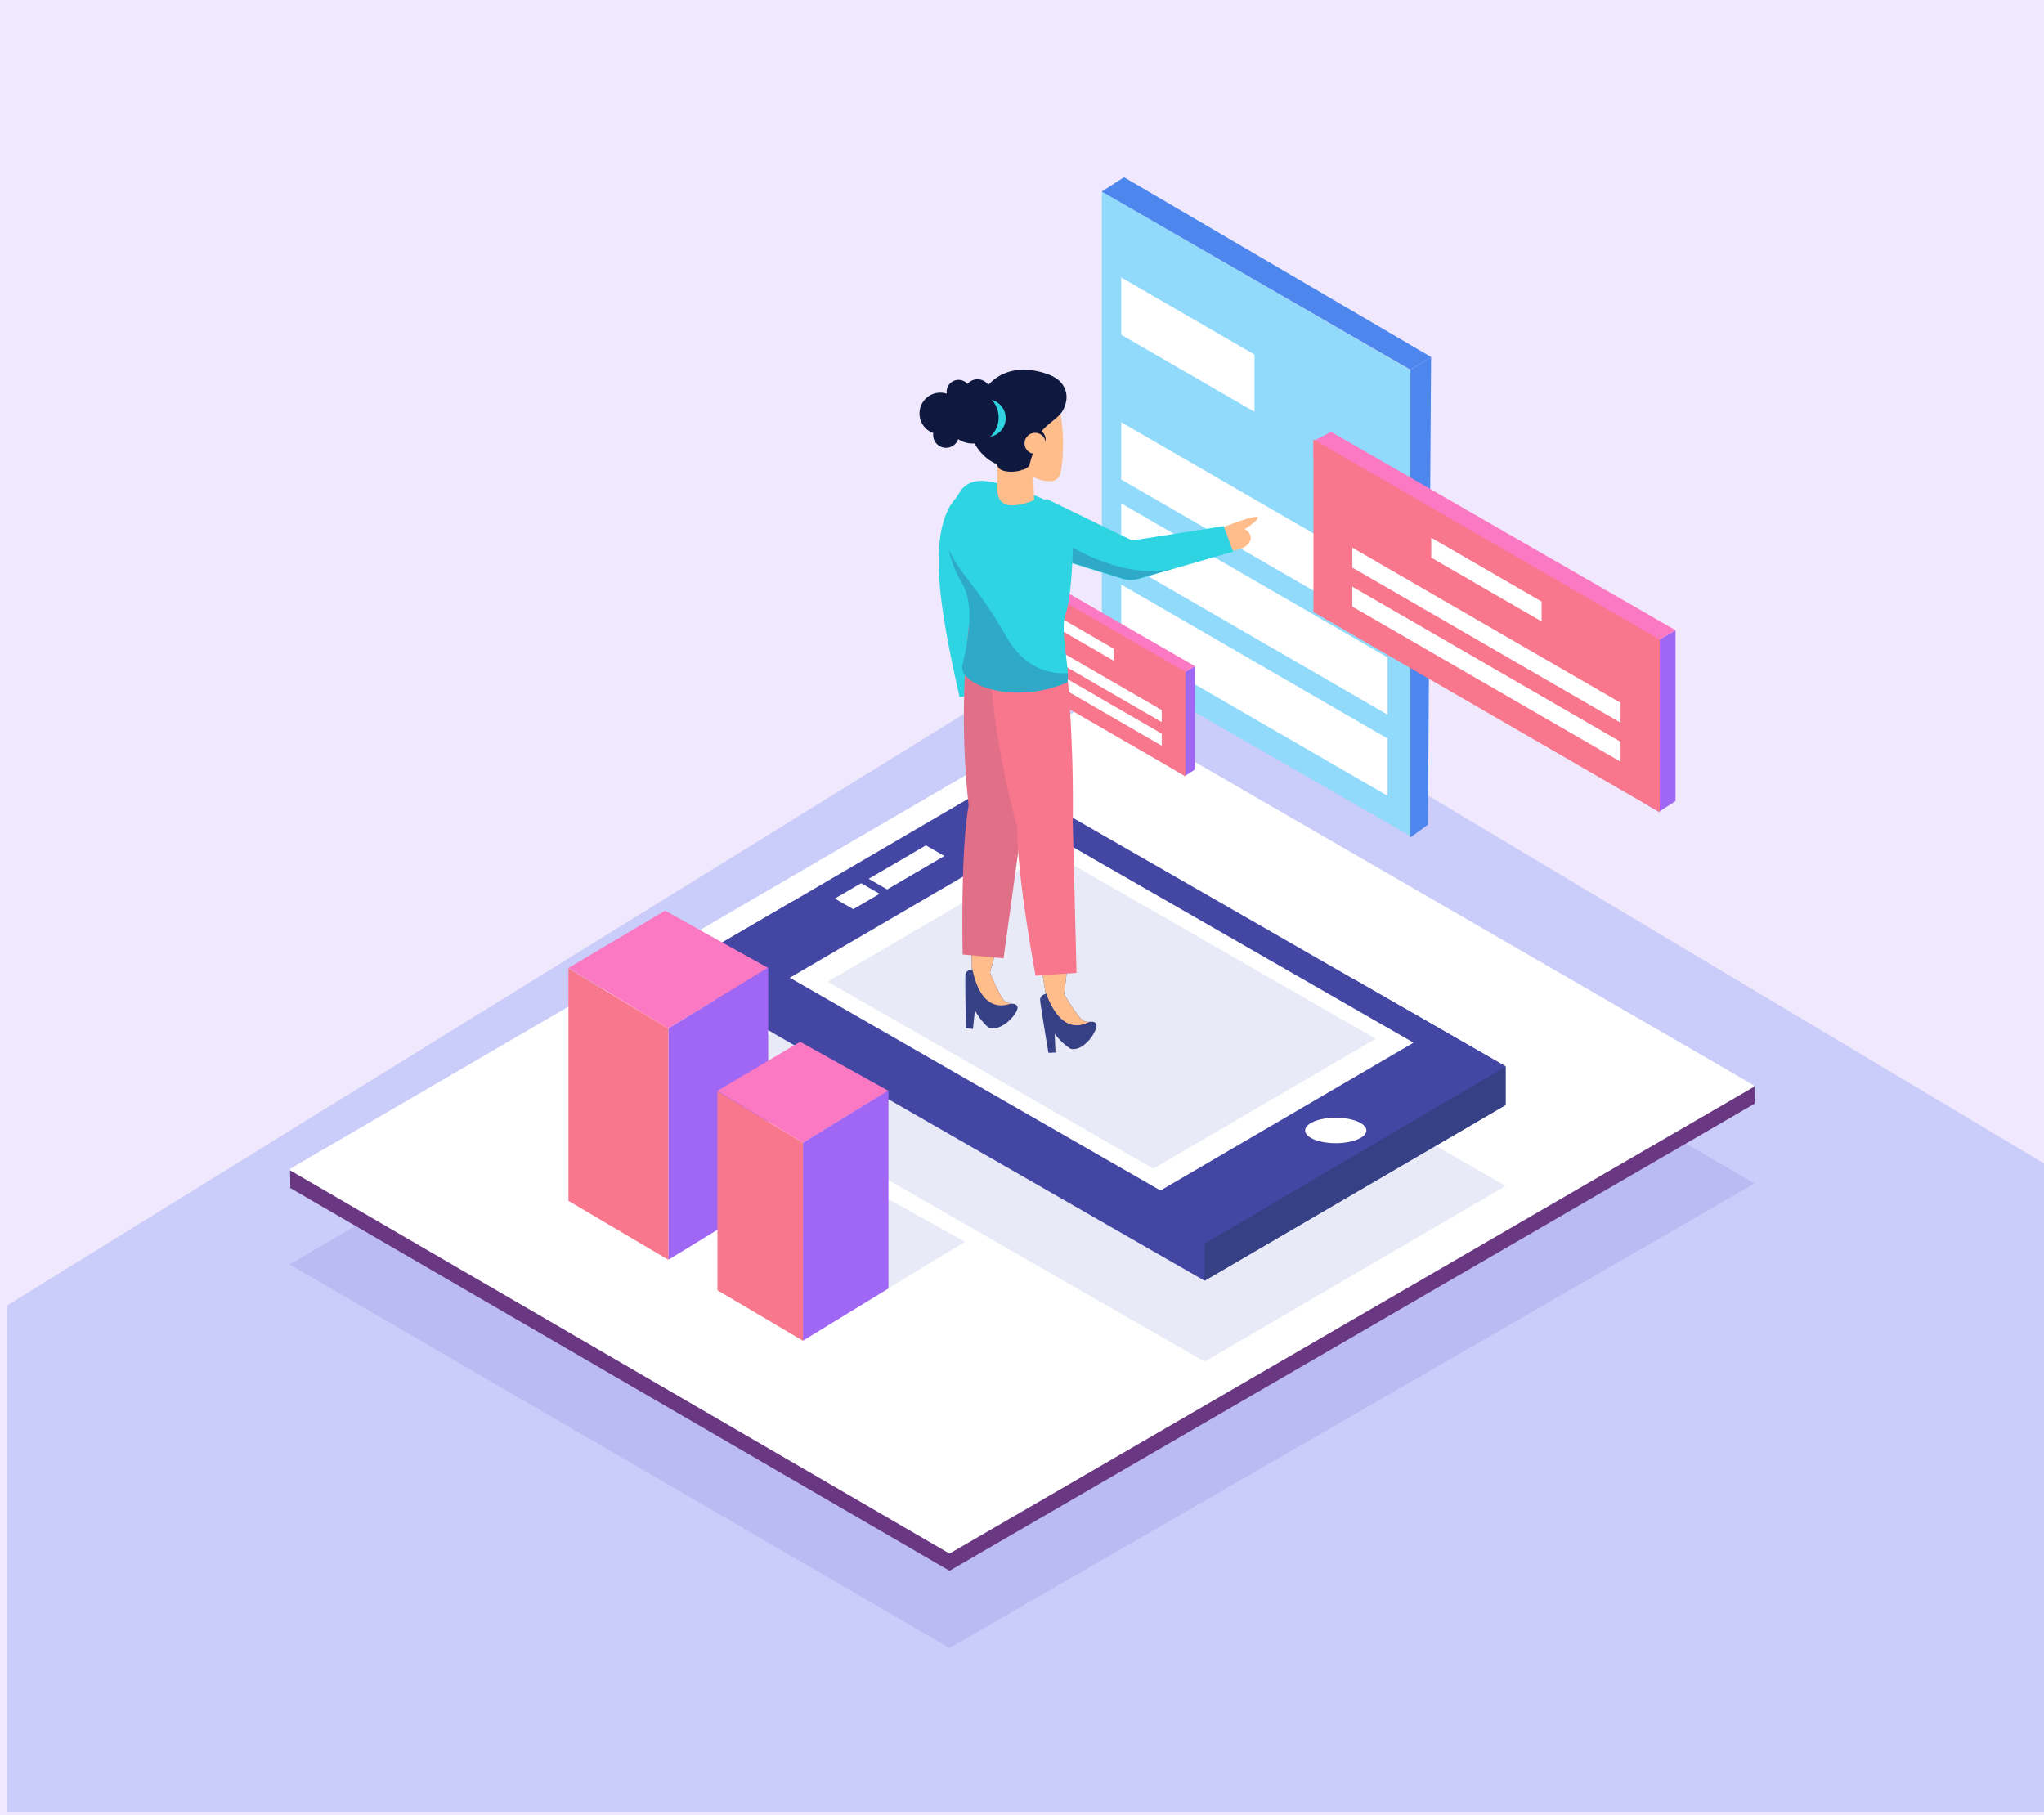 <svg xmlns="http://www.w3.org/2000/svg" width="295" height="262" viewBox="0 0 295 262"><g transform="translate(-3327.666 -2527.102)"><rect width="295" height="262" transform="translate(3327.666 2527.102)" fill="#f0e8fc"/><rect width="294" height="261" transform="translate(3328.166 2527.602)" fill="#f0e8fc"/><path d="M3622.666,2788.6v-93.578L3490,2615.79l-161.336,99.746V2788.6Z" fill="#caccf9"/><path d="M3580.892,2697.917l-116.185,67.042-95.267-55.364,115.73-67.414Z" fill="#babbf3"/><path d="M3580.892,2686.4l-116.185,67.414-95.143-55.24-.034-2.742,115.64-64.8,95.721,52.779Z" fill="#6a3782"/><path d="M3580.892,2683.793l-116.185,67.414-95.267-55.364,115.73-67.414Z" fill="#fff"/><path d="M3580.892,2683.917l-116.185,67.414-95.267-55.364,115.73-67.414Z" fill="#fff"/><path d="M3460.1,2646.687l3.26,2.261,4.383-10.241" fill="none" stroke="#fff" stroke-miterlimit="10" stroke-width="1"/><path d="M3486.694,2554.76v67.429l44.6,25.623v-67.263Z" fill="#91dafb"/><path d="M3489.484,2588.044v8.266l38.449,22.232v-8.266Z" fill="#fff"/><path d="M3489.484,2608.02l38.449,22.232v-8.266l-38.449-22.232Z" fill="#fff"/><path d="M3489.484,2619.73l38.449,22.232V2633.7l-38.449-22.232Z" fill="#fff"/><path d="M3508.722,2578.274l-19.238-11.124v8.266l19.238,11.124Z" fill="#fff"/><path d="M3531.224,2580.467l2.985-1.837-44.314-25.945-3.214,2.066Z" fill="#4d86ed"/><path d="M3531.224,2580.467v67.5l2.526-1.837.459-67.5Z" fill="#4d86ed"/><path d="M3569.484,2618.061v24.668l-2.275,1.458-.121.078-2.274-1.315v-22.136l2.383-1.406Z" fill="#a067f4"/><path d="M3569.484,2618.061l-2.287,1.348-2.383,1.406-47.582-27.5v-2.566l.212-.109,2.344-1.2Z" fill="#fb79c3"/><path d="M3567.208,2619.416v24.919l-.121-.07-2.274-1.315-47.582-27.514v-24.919l.212.122,49.752,28.769Z" fill="#f8778d"/><path d="M3523.046,2606.268l-.212-.122v2.874l.212.122,38.508,22.267v-2.874Z" fill="#fff"/><path d="M3522.834,2611.774v2.874l.212.122,38.508,22.267v-2.874l-38.508-22.267Z" fill="#fff"/><path d="M3550.157,2613.921l-15.927-9.209v2.874l15.927,9.209Z" fill="#fff"/><path d="M3500.126,2623.251v14.923l-1.376.882-.073.047-1.376-.8v-13.391l1.442-.851Z" fill="#a067f4"/><path d="M3500.126,2623.251l-1.384.816-1.442.851-28.784-16.635v-1.552l.128-.066,1.418-.726Z" fill="#fb79c3"/><path d="M3498.75,2624.071v15.074l-.073-.042-1.376-.8-28.784-16.644v-15.074l.128.074,30.1,17.4Z" fill="#f8778d"/><path d="M3472.034,2616.117l-.128-.074v1.739l.128.074,23.3,13.47v-1.739Z" fill="#fff"/><path d="M3471.906,2619.448v1.739l.128.074,23.3,13.47v-1.739l-23.3-13.47Z" fill="#fff"/><path d="M3488.435,2620.747l-9.635-5.571v1.739l9.635,5.571Z" fill="#fff"/><path d="M3544.956,2698.266l-43.441,25.353-72.439-41.579,12.876-7.521,30.565-17.854,50.969,29.27Z" fill="#e8eaf7"/><path d="M3544.956,2681.008v5.586l-43.441,25.353-72.439-41.579v-5.587l12.876-7.52,30.565-12.267,50.969,23.684Z" fill="#4346a3"/><path d="M3544.956,2681.008l-43.441,25.353-72.439-41.579,12.876-7.52,30.565-17.854,50.969,29.27Z" fill="#4346a3"/><path d="M3463.964,2650.648l-2.667-1.532-8.26,4.825,2.667,1.532Z" fill="#fff"/><path d="M3451.948,2654.576l-3.8,2.219,2.667,1.532,3.8-2.219Z" fill="#fff"/><path d="M3531.678,2677.593l-53.471-30.707-36.554,21.333,53.5,30.708Z" fill="#fff"/><path d="M3526.206,2677.023l-46.97-26.973-32.109,18.74,46.995,26.974Z" fill="#e8eaf7"/><path d="M3544.956,2681.05v5.545l-43.441,25.353V2706.6Z" fill="#364085"/><ellipse cx="4.421" cy="1.839" rx="4.421" ry="1.839" transform="translate(3516.029 2688.423)" fill="#fff"/><path d="M3469.583,2626.514c4.093,3.547.6,2.137.6,2.137.931,3.936-2.894,4.721-3.163-1.848" fill="#ffbd8b"/><path d="M3466.489,2598.192c-5.83,4.45-2.763,18.527-.331,29.537a16.722,16.722,0,0,0,4.1-1.192l-1.622-9.108s1.241-7.2,1.58-11.921" fill="#2ed4e2"/><path d="M3470.34,2675.415a8.417,8.417,0,0,1-1.973-2.516l-.277,2.715-1.018-.1s-.138-7.044-.069-7.723.935-.762.935-.762l-.008-.383-.076-3.827,3.929.144-1.232,4.5s1.436,3.576,2.147,4.163a1.562,1.562,0,0,0,.881.327c.411.044.766.035.926.458C3474.775,2673.124,3472.324,2676.132,3470.34,2675.415Z" fill="#364085"/><path d="M3473.579,2671.953c-3.471,1.174-4.994-1.919-5.649-5.311l-.076-3.827,3.929.144-1.232,4.5s1.436,3.576,2.147,4.163A1.562,1.562,0,0,0,3473.579,2671.953Z" fill="#ffbd8b"/><path d="M3478.427,2618.585l-10.921-1.2a119.58,119.58,0,0,0-.039,25.981c-1.207,6.574-.863,21.5-.863,21.5l5.9.554,2.95-21.4A219.533,219.533,0,0,0,3478.427,2618.585Z" fill="#e26f88"/><path d="M3482.2,2678.485a8.422,8.422,0,0,1-2.32-2.2l.124,2.727-1.022.046s-1.169-6.948-1.2-7.63.813-.89.813-.89l-.064-.378-.637-3.774,3.908-.434-.558,4.636s1.944,3.327,2.734,3.8a1.565,1.565,0,0,0,.919.194c.413-.016.763-.078.983.317C3486.247,2675.569,3484.263,2678.9,3482.2,2678.485Z" fill="#364085"/><path d="M3484.892,2674.586c-3.262,1.67-5.221-1.166-6.366-4.426l-.637-3.774,3.908-.434-.558,4.636s1.944,3.327,2.734,3.8A1.565,1.565,0,0,0,3484.892,2674.586Z" fill="#ffbd8b"/><path d="M3481.326,2620.331l-10.971.582a119.593,119.593,0,0,0,4.152,25.647c-.13,6.683,2.617,21.361,2.617,21.361l5.913-.4-.541-21.6A219.16,219.16,0,0,0,3481.326,2620.331Z" fill="#f8778d"/><path d="M3503.316,2603.55c10.261-4.126,4.007-.078,4.007-.078,2.317,1.49-.51,3.794-3.1,2.836Z" fill="#ffbd8b"/><path d="M3505.637,2606.72l-8.451,2.436h0l-5.273,1.52a3.961,3.961,0,0,1-2.28-.024l-14.639-4.563,1.982-3.738,1.722-3.247,12.357,6.006,13.216-2.07Z" fill="#2ed4e2"/><g opacity="0.31" style="mix-blend-mode:multiply;isolation:isolate"><path d="M3497.238,2609.1l-5.273,1.521a3.971,3.971,0,0,1-2.28-.025l-14.639-4.563,1.982-3.738C3483.161,2607.609,3491.483,2610.745,3497.238,2609.1Z" fill="#2c4e8e"/></g><path d="M3481.774,2624.254a5.323,5.323,0,0,1-.056,1.324c-7.474,3.285-15.441.492-15.194-2.3,1.232-5.092,1.56-9.281,0-11.991a16.2,16.2,0,0,1-1.928-4.9,10.947,10.947,0,0,1,1.928-8.736c1.478-1.478,3.121-1.56,7.8,0,6.171,2.058,8.213,3.45,8.213,6.981,0,1.4-.164,8.46-1.068,11.006C3480.73,2617.73,3481.649,2621.814,3481.774,2624.254Z" fill="#2ed4e2"/><g opacity="0.31" style="mix-blend-mode:multiply;isolation:isolate"><path d="M3481.718,2625.578c-7.474,3.285-15.441.492-15.194-2.3,1.232-5.092,1.56-9.281,0-11.991a16.2,16.2,0,0,1-1.928-4.9c1.718,3.8,4.167,5.315,8.169,12.372,2.565,4.52,5.931,5.687,9.009,5.493A5.323,5.323,0,0,1,3481.718,2625.578Z" fill="#2c4e8e"/></g><path d="M3476.928,2599.266s-5.312,2.49-5.312-1.494v-3.651a7.454,7.454,0,0,1-2.656-6.64c.5-4.316,7.47-7.47,10.79-3.32,1.825,2.656,1.423,10.432.829,11.619-.829,1.66-3.817.166-3.817.166Z" fill="#ffbd8b"/><path d="M3477.592,2590.469c0-1.66,2.655-2.656,3.485-4.15a4.618,4.618,0,0,0,.431-1.178,3.161,3.161,0,0,0-.428-2.444,3.351,3.351,0,0,0-1.226-1.13c-.038-.021-.073-.041-.1-.062-.5-.332-7.47-3.486-10.79,3.154-3.32,3.154-.5,8.3,2.656,9.462,0,1.659,4.482,1.162,4.648,0A19.9,19.9,0,0,1,3477.592,2590.469Z" fill="#0f183f"/><path d="M3476.728,2595.963l.09,1.8a4.191,4.191,0,0,1-1.744-2.91,16.573,16.573,0,0,0,1.966,1.248C3476.845,2596.022,3476.728,2595.963,3476.728,2595.963Z" fill="#ffbd8b" style="mix-blend-mode:multiply;isolation:isolate"/><circle cx="2.728" cy="2.728" r="2.728" transform="translate(3467.358 2584.723)" fill="#2ed4e2"/><path d="M3470.487,2584.511a1.9,1.9,0,0,0-3.184-2,1.722,1.722,0,0,0-3.014,1.139,1.755,1.755,0,0,0,.023.272,3.005,3.005,0,0,0-1.945,5.686,1.768,1.768,0,0,0-.023.273,1.855,1.855,0,0,0,3.61.6,3.756,3.756,0,0,0,4.533-5.973Z" fill="#0f183f"/><circle cx="1.524" cy="1.524" r="1.524" transform="translate(3475.531 2589.024)" fill="#0f183f"/><circle cx="1.524" cy="1.524" r="1.524" transform="matrix(0.23, -0.973, 0.973, 0.23, 3475.222, 2592.227)" fill="#ffbd8b"/><path d="M3409.709,2666.809l13.94-8.27,14.886,8.27-14.413,8.742Z" fill="#fb79c3"/><path d="M3424.122,2675.552v33.374l14.413-8.8V2666.75Z" fill="#a067f4"/><path d="M3409.709,2666.868v33.552l14.413,8.506v-33.374Z" fill="#f8778d"/><path d="M3431.211,2684.545l11.936-7.081,12.745,7.081-12.341,7.485Z" fill="#fb79c3"/><path d="M3442.259,2706.325l11.936-7.081,12.745,7.081-12.341,7.485Z" fill="#e8eaf7"/><path d="M3443.552,2692.031v28.575l12.341-7.536v-28.576Z" fill="#a067f4"/><path d="M3431.211,2684.6v28.727l12.341,7.283v-28.575Z" fill="#f8778d"/></g></svg>